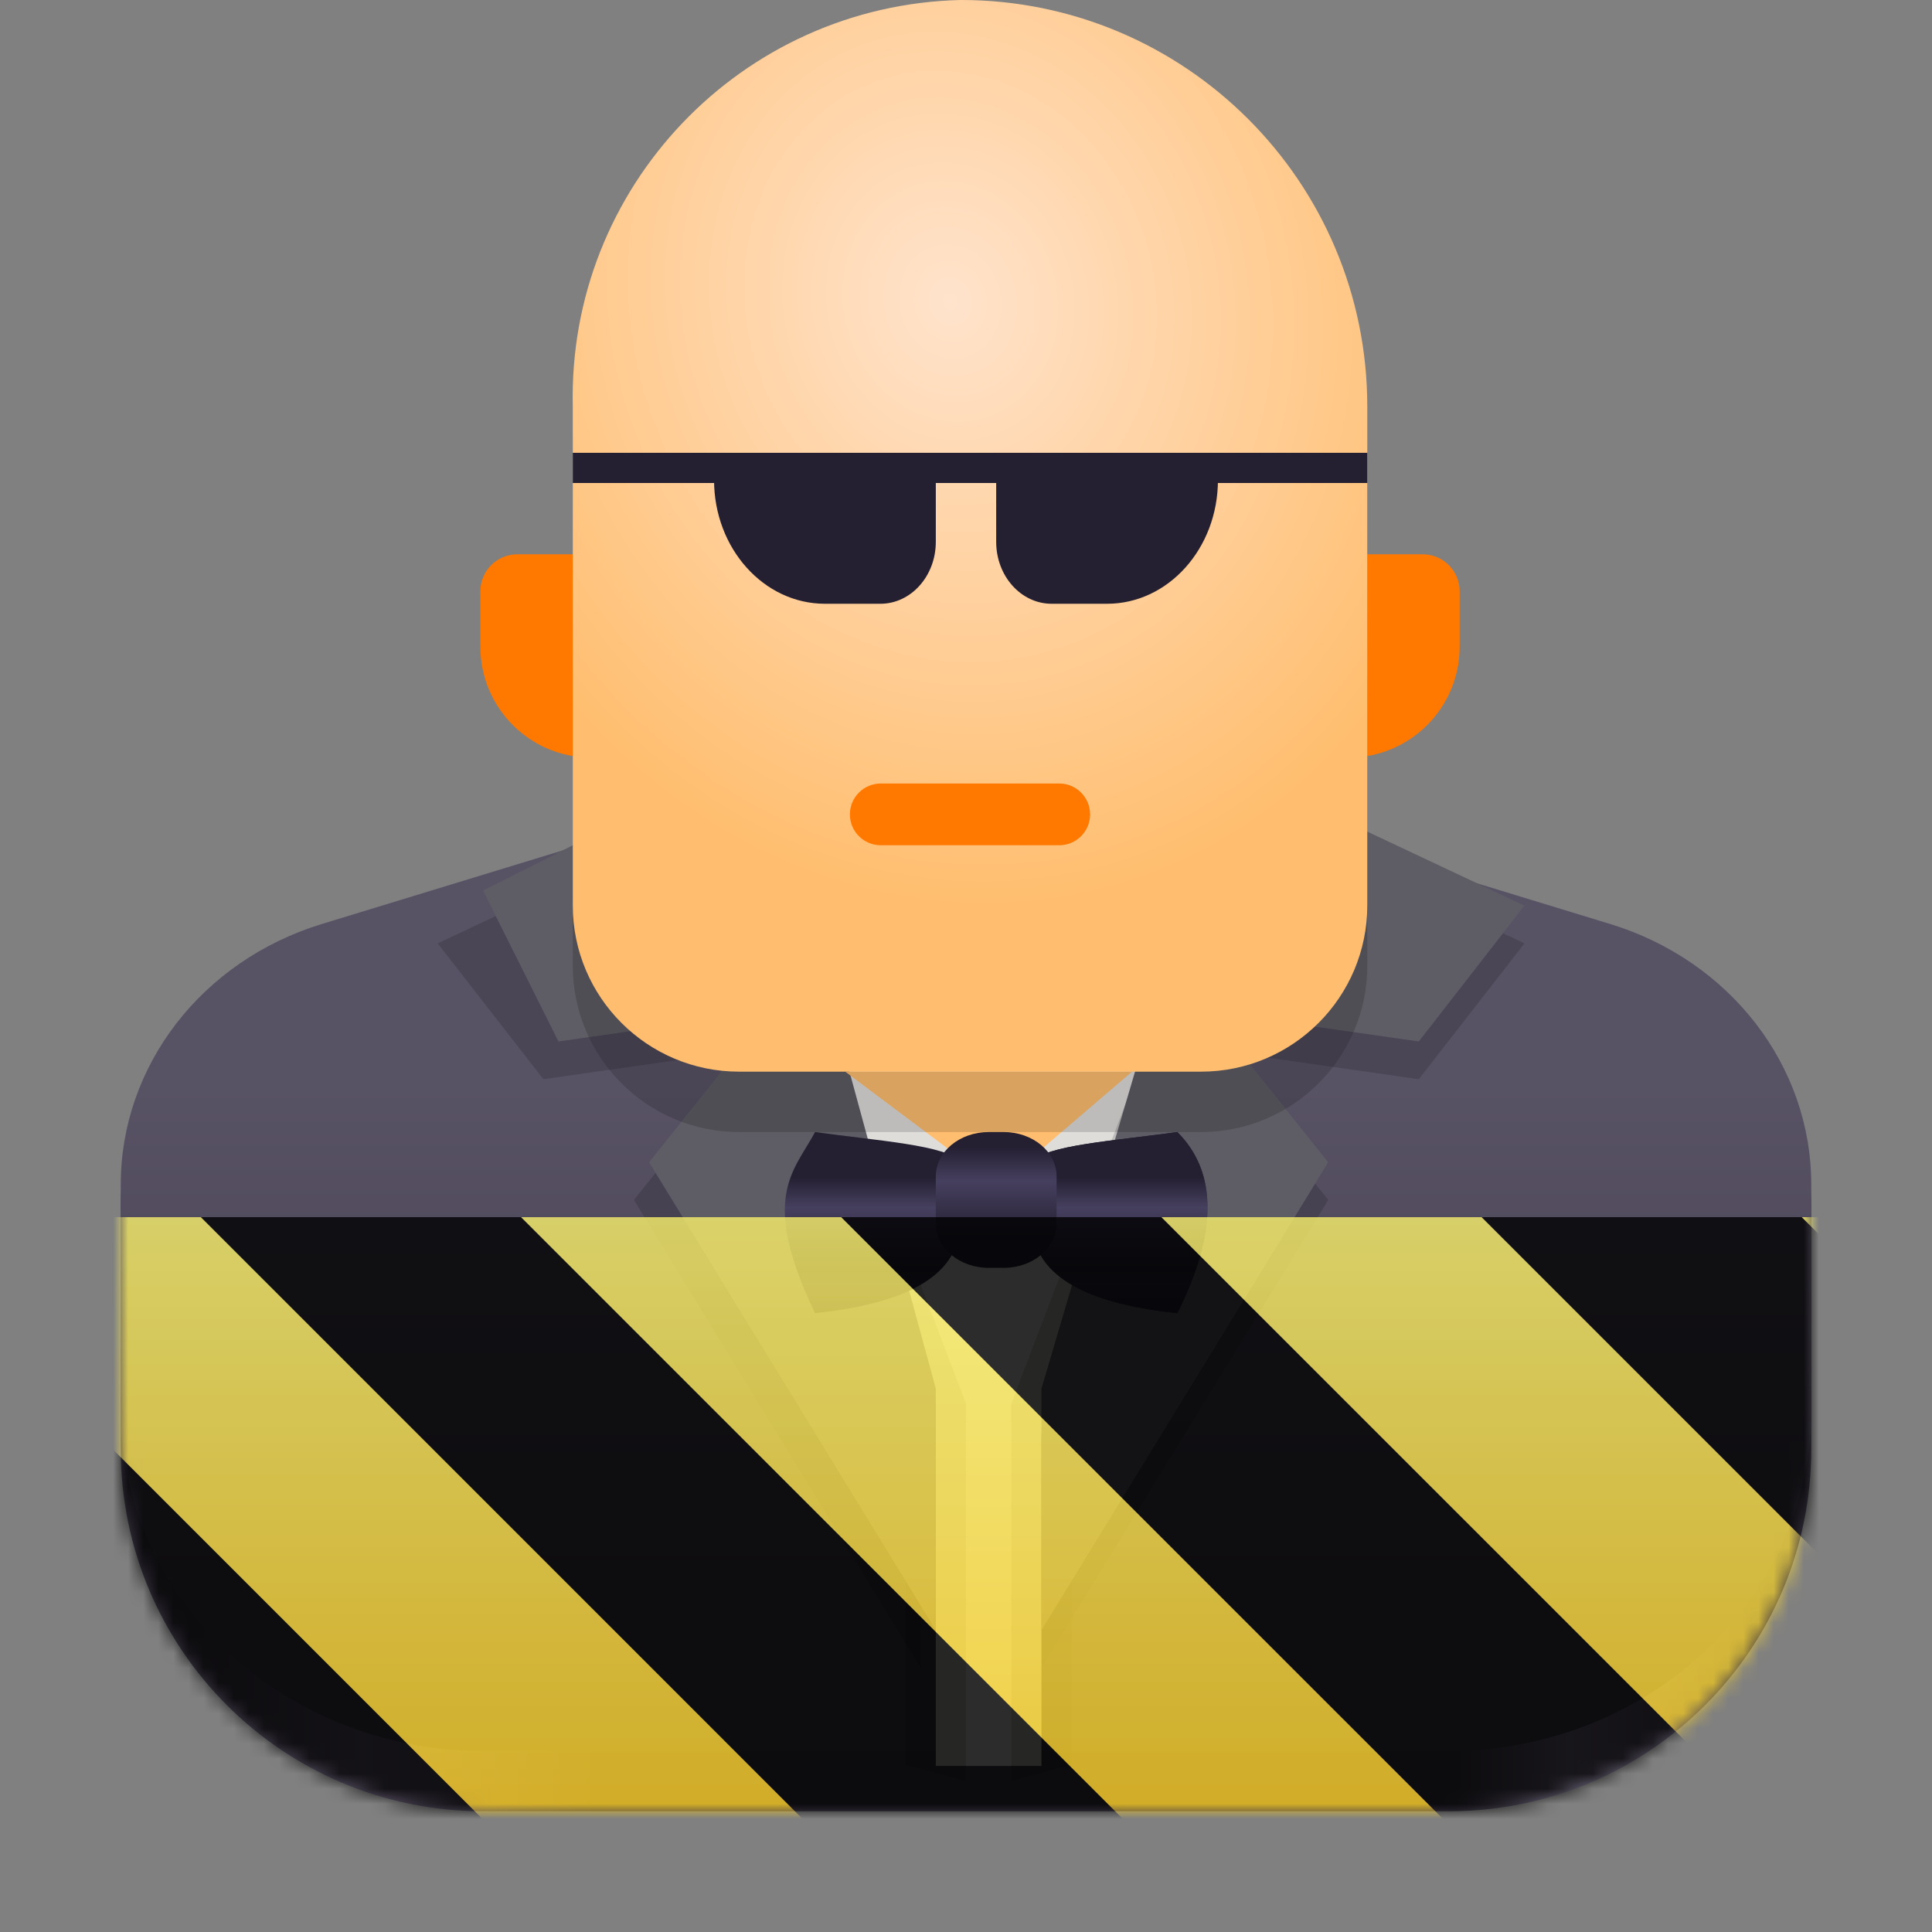 <?xml version="1.0" encoding="UTF-8"?>
<svg height="128px" viewBox="0 0 128 128" width="128px" xmlns="http://www.w3.org/2000/svg" xmlns:xlink="http://www.w3.org/1999/xlink">
    <rect x="0" y="0" width="128" height="128" fill="#808080" stroke="none"/>
    <defs>
        <filter id="a" height="100%" width="100%" x="0%" y="0%">
            <feColorMatrix color-interpolation-filters="sRGB" values="0 0 0 0 1 0 0 0 0 1 0 0 0 0 1 0 0 0 1 0"/>
        </filter>
        <linearGradient id="b" gradientUnits="userSpaceOnUse" x1="13" x2="116" y1="120" y2="120">
            <stop offset="0" stop-color="#3d3846"/>
            <stop offset="0.107" stop-color="#62596f"/>
            <stop offset="0.26" stop-color="#3d3846"/>
            <stop offset="0.811" stop-color="#3d3846"/>
            <stop offset="0.883" stop-color="#756d84"/>
            <stop offset="1" stop-color="#3d3846"/>
        </linearGradient>
        <linearGradient id="c" gradientTransform="matrix(1 0 0 0.941 0 -158.846)" gradientUnits="userSpaceOnUse" x1="88" x2="88" y1="245.254" y2="289.875">
            <stop offset="0" stop-color="#585265"/>
            <stop offset="0.875" stop-color="#403b49"/>
            <stop offset="1" stop-color="#423d4c"/>
        </linearGradient>
        <mask id="d">
            <g filter="url(#a)">
                <rect fill-opacity="0.149" height="153.6" width="153.6" x="-12.8" y="-12.8"/>
            </g>
        </mask>
        <mask id="e">
            <g filter="url(#a)">
                <rect fill-opacity="0.149" height="153.6" width="153.6" x="-12.8" y="-12.8"/>
            </g>
        </mask>
        <mask id="f">
            <g filter="url(#a)">
                <rect fill-opacity="0.149" height="153.6" width="153.6" x="-12.8" y="-12.8"/>
            </g>
        </mask>
        <mask id="g">
            <g filter="url(#a)">
                <rect fill-opacity="0.149" height="153.6" width="153.6" x="-12.8" y="-12.8"/>
            </g>
        </mask>
        <linearGradient id="h" gradientTransform="matrix(1.4 0 0 1.4 -26.4 -268.2)" gradientUnits="userSpaceOnUse" x1="71.714" x2="71.714" y1="247.286" y2="253.217">
            <stop offset="0" stop-color="#241f31"/>
            <stop offset="0.241" stop-color="#46405f"/>
            <stop offset="0.73" stop-color="#241f31"/>
            <stop offset="0.85" stop-color="#2b263b"/>
            <stop offset="1" stop-color="#241f31"/>
        </linearGradient>
        <linearGradient id="i" gradientTransform="matrix(1.4 0 0 1.4 -26.4 -268.2)" gradientUnits="userSpaceOnUse" x1="66" x2="66" y1="245.857" y2="250.143">
            <stop offset="0" stop-color="#241f31"/>
            <stop offset="0.375" stop-color="#46405f"/>
            <stop offset="1" stop-color="#241f31"/>
        </linearGradient>
        <mask id="j">
            <g filter="url(#a)">
                <rect fill-opacity="0.149" height="153.6" width="153.6" x="-12.8" y="-12.8"/>
            </g>
        </mask>
        <radialGradient id="k" cx="63.465" cy="191.611" gradientTransform="matrix(0.486 1.813 -1.595 0.427 337.737 -176.907)" gradientUnits="userSpaceOnUse" r="21.503">
            <stop offset="0" stop-color="#ffe3cc"/>
            <stop offset="1" stop-color="#ffbe6f"/>
        </radialGradient>
        <clipPath id="l">
            <path d="m 0 0 h 128 v 128 h -128 z m 0 0"/>
        </clipPath>
        <mask id="m">
            <g filter="url(#a)">
                <rect fill-opacity="0.149" height="221.184" width="221.184" x="-46.592" y="-46.592"/>
            </g>
        </mask>
        <clipPath id="n">
            <rect height="152" width="192"/>
        </clipPath>
        <g id="o" clip-path="url(#n)">
            <path d="m 64 88 l 8 21 v 25 l -4 -1.07 v -24.93 z m 0 0"/>
        </g>
        <mask id="p">
            <g filter="url(#a)">
                <rect fill-opacity="0.149" height="221.184" width="221.184" x="-46.592" y="-46.592"/>
            </g>
        </mask>
        <clipPath id="q">
            <rect height="152" width="192"/>
        </clipPath>
        <g id="r" clip-path="url(#q)">
            <path d="m 83 88 l -8 21 v 25 l 4 -1.07 v -24.93 z m 0 0"/>
        </g>
        <mask id="s">
            <g filter="url(#a)">
                <rect fill-opacity="0.149" height="221.184" width="221.184" x="-46.592" y="-46.592"/>
            </g>
        </mask>
        <clipPath id="t">
            <rect height="152" width="192"/>
        </clipPath>
        <g id="u" clip-path="url(#t)">
            <path d="m 37 78.5 l 7 9 l 14 -2 l -8 10 l 19 31 v -16 l -12.199 -41.324 z m 0 0"/>
        </g>
        <clipPath id="v">
            <path d="m 0 0 h 128 v 128 h -128 z m 0 0"/>
        </clipPath>
        <mask id="w">
            <g filter="url(#a)">
                <rect fill-opacity="0.149" height="221.184" width="221.184" x="-46.592" y="-46.592"/>
            </g>
        </mask>
        <clipPath id="x">
            <rect height="152" width="192"/>
        </clipPath>
        <g id="y" clip-path="url(#x)">
            <path d="m 109 78.5 l -7 9 l -14 -2 l 8 10 l -19 31 v -16 l 12.199 -41.324 z m 0 0"/>
        </g>
        <clipPath id="z">
            <path d="m 0 0 h 128 v 128 h -128 z m 0 0"/>
        </clipPath>
        <mask id="A">
            <g filter="url(#a)">
                <rect fill-opacity="0.149" height="221.184" width="221.184" x="-46.592" y="-46.592"/>
            </g>
        </mask>
        <clipPath id="B">
            <rect height="152" width="192"/>
        </clipPath>
        <g id="C" clip-path="url(#B)">
            <path d="m 56.965 91 h 30.605 c 6.082 0 11.016 -4.934 11.016 -11.016 v -33.055 c 0 -14.871 -12.059 -26.93 -26.93 -26.93 c -14.535 0.34 -26.047 12.395 -25.707 26.93 v 33.055 c 0 6.082 4.934 11.016 11.016 11.016 z m 0 0"/>
        </g>
        <clipPath id="D">
            <rect height="128" width="128"/>
        </clipPath>
        <clipPath id="E">
            <rect height="128" width="128"/>
        </clipPath>
        <mask id="F">
            <g filter="url(#a)">
                <g clip-path="url(#E)" filter="url(#a)">
                    <g clip-path="url(#D)">
                        <path d="m 8 80 v 16 c 0 13.254 10.746 24 24 24 h 64 c 13.254 0 24 -10.746 24 -24 v -16 c 0 -8.34 -5.391 -15.727 -13.332 -18.27 l -29.336 -9.395 c -8.672 -2.777 -17.992 -2.777 -26.664 0 l -29.336 9.395 c -7.941 2.543 -13.332 9.93 -13.332 18.27 z m 0 0" fill="url(#b)"/>
                        <path d="m 8 78.469 v 14.941 c 0 12.477 10.746 22.59 24 22.59 h 64 c 13.254 0 24 -10.113 24 -22.59 v -14.941 c 0 -7.859 -5.375 -14.82 -13.316 -17.25 l -29.367 -8.973 c -8.656 -2.648 -17.977 -2.648 -26.633 0 l -29.367 8.973 c -7.941 2.43 -13.316 9.391 -13.316 17.25 z m 0 0" fill="url(#c)"/>
                        <path d="m 46.5 43.5 l 15.5 49.5 v 24 h 7 v -22 l 14.238 -50.879 z m 0 0" fill="#deddda"/>
                        <g clip-path="url(#l)">
                            <g mask="url(#m)">
                                <use transform="matrix(1 0 0 1 -8 -16)" xlink:href="#o"/>
                            </g>
                            <g mask="url(#p)">
                                <use transform="matrix(1 0 0 1 -8 -16)" xlink:href="#r"/>
                            </g>
                            <g mask="url(#s)">
                                <use transform="matrix(1 0 0 1 -8 -16)" xlink:href="#u"/>
                            </g>
                        </g>
                        <path d="m 32 59 l 5 10 l 14 -2 l -8 10 l 19 31 v -16 l -11.523 -42.309 z m 0 0" fill="#5e5c64"/>
                        <g clip-path="url(#v)">
                            <g mask="url(#w)">
                                <use transform="matrix(1 0 0 1 -8 -16)" xlink:href="#y"/>
                            </g>
                        </g>
                        <path d="m 101 60 l -7 9 l -14 -2 l 8 10 l -19 31 v -16 l 12.199 -41.324 z m 0 0" fill="#5e5c64"/>
                        <path d="m 34.277 36.723 h 7.344 v 13.469 h -2.449 c -4.055 0 -7.344 -3.289 -7.344 -7.348 v -3.672 c 0 -1.352 1.094 -2.449 2.449 -2.449 z m 0 0" fill="#ff7800"/>
                        <path d="m 94.258 36.723 h -7.344 v 13.469 h 2.449 c 4.055 0 7.344 -3.289 7.344 -7.348 v -3.672 c 0 -1.352 -1.098 -2.449 -2.449 -2.449 z m 0 0" fill="#ff7800"/>
                        <path d="m 56 71 l 8 6 h 4 l 7 -6 z m 0 0" fill="#ffbe6f"/>
                        <path d="m 78 75 c 2.668 2.668 2.668 6.668 0 12 c -6.398 -0.668 -9.602 -2.668 -9.602 -6 v -4 c 0.691 -1.133 5.766 -1.449 9.602 -2 z m 0 0" fill="url(#h)"/>
                        <path d="m 54 75 c -1.387 2.613 -3.711 4.289 0 12 c 6.398 -0.668 9.602 -2.668 9.602 -6 v -4 c -0.691 -1.133 -5.766 -1.449 -9.602 -2 z m 0 0" fill="url(#h)"/>
                        <path d="m 78 75 c 2.668 2.668 2.668 6.668 0 12 c -6.398 -0.668 -9.602 -2.668 -9.602 -6 v -4 c 0.691 -1.133 5.766 -1.449 9.602 -2 z m 0 0" fill="url(#h)"/>
                        <path d="m 65.512 75 h 0.977 c 1.938 0 3.512 1.309 3.512 2.926 v 3.148 c 0 1.617 -1.574 2.926 -3.512 2.926 h -0.977 c -1.938 0 -3.512 -1.309 -3.512 -2.926 v -3.148 c 0 -1.617 1.574 -2.926 3.512 -2.926 z m 0 0" fill="url(#i)"/>
                        <g clip-path="url(#z)">
                            <g mask="url(#A)">
                                <use transform="matrix(1 0 0 1 -8 -16)" xlink:href="#C"/>
                            </g>
                        </g>
                        <path d="m 48.965 71 h 30.605 c 6.082 0 11.016 -4.934 11.016 -11.016 v -33.055 c 0 -14.871 -12.059 -26.93 -26.93 -26.93 c -14.535 0.34 -26.047 12.395 -25.707 26.93 v 33.055 c 0 6.082 4.934 11.016 11.016 11.016 z m 0 0" fill="url(#k)"/>
                        <path d="m 58.355 51.91 h 11.824 c 1.129 0 2.043 0.914 2.043 2.047 c 0 1.129 -0.914 2.043 -2.043 2.043 h -11.824 c -1.129 0 -2.047 -0.914 -2.047 -2.043 c 0 -1.133 0.918 -2.047 2.047 -2.047 z m 0 0" fill="#ff7800"/>
                        <path d="m 37.949 30 h 52.637 v 2 h -52.637 z m 0 0" fill="#241f31"/>
                        <path d="m 62 30.43 v 5.469 c 0 2.266 -1.645 4.102 -3.672 4.102 h -3.672 c -4.059 0 -7.348 -3.672 -7.348 -8.203 v -1.367 z m 0 0" fill="#241f31"/>
                        <path d="m 66 30.43 v 5.469 c 0 2.266 1.645 4.102 3.672 4.102 h 3.672 c 4.059 0 7.348 -3.672 7.348 -8.203 v -1.367 z m 0 0" fill="#241f31"/>
                    </g>
                </g>
            </g>
        </mask>
        <mask id="G">
            <g filter="url(#a)">
                <rect fill-opacity="0.8" height="184.32" width="184.32" x="-28.16" y="-28.16"/>
            </g>
        </mask>
        <linearGradient id="H" gradientTransform="matrix(0 0.37 -0.985 0 295.385 -30.36)" gradientUnits="userSpaceOnUse" x1="300" x2="428" y1="235" y2="235">
            <stop offset="0" stop-color="#f9f06b"/>
            <stop offset="1" stop-color="#f5c211"/>
        </linearGradient>
        <clipPath id="I">
            <rect height="128" width="128"/>
        </clipPath>
        <clipPath id="J">
            <rect height="128" width="128"/>
        </clipPath>
    </defs>
    <path d="m 8 80 v 16 c 0 13.254 10.746 24 24 24 h 64 c 13.254 0 24 -10.746 24 -24 v -16 c 0 -8.34 -5.391 -15.727 -13.332 -18.27 l -29.336 -9.395 c -8.672 -2.777 -17.992 -2.777 -26.664 0 l -29.336 9.395 c -7.941 2.543 -13.332 9.93 -13.332 18.27 z m 0 0" fill="url(#b)"/>
    <path d="m 8 78.469 v 14.941 c 0 12.477 10.746 22.59 24 22.59 h 64 c 13.254 0 24 -10.113 24 -22.59 v -14.941 c 0 -7.859 -5.375 -14.82 -13.316 -17.25 l -29.367 -8.973 c -8.656 -2.648 -17.977 -2.648 -26.633 0 l -29.367 8.973 c -7.941 2.43 -13.316 9.391 -13.316 17.25 z m 0 0" fill="url(#c)"/>
    <path d="m 46.5 43.5 l 15.5 49.5 v 24 h 7 v -22 l 14.238 -50.879 z m 0 0" fill="#deddda"/>
    <g mask="url(#d)">
        <use transform="matrix(1 0 0 1 -8 -16)" xlink:href="#o"/>
    </g>
    <g mask="url(#e)">
        <use transform="matrix(1 0 0 1 -8 -16)" xlink:href="#r"/>
    </g>
    <g mask="url(#f)">
        <use transform="matrix(1 0 0 1 -8 -16)" xlink:href="#u"/>
    </g>
    <path d="m 32 59 l 5 10 l 14 -2 l -8 10 l 19 31 v -16 l -11.523 -42.309 z m 0 0" fill="#5e5c64"/>
    <g mask="url(#g)">
        <use transform="matrix(1 0 0 1 -8 -16)" xlink:href="#y"/>
    </g>
    <path d="m 101 60 l -7 9 l -14 -2 l 8 10 l -19 31 v -16 l 12.199 -41.324 z m 0 0" fill="#5e5c64"/>
    <path d="m 34.277 36.723 h 7.344 v 13.469 h -2.449 c -4.055 0 -7.344 -3.289 -7.344 -7.348 v -3.672 c 0 -1.352 1.094 -2.449 2.449 -2.449 z m 0 0" fill="#ff7800"/>
    <path d="m 94.258 36.723 h -7.344 v 13.469 h 2.449 c 4.055 0 7.344 -3.289 7.344 -7.348 v -3.672 c 0 -1.352 -1.098 -2.449 -2.449 -2.449 z m 0 0" fill="#ff7800"/>
    <path d="m 56 71 l 8 6 h 4 l 7 -6 z m 0 0" fill="#ffbe6f"/>
    <g fill="url(#h)">
        <path d="m 78 75 c 2.668 2.668 2.668 6.668 0 12 c -6.398 -0.668 -9.602 -2.668 -9.602 -6 v -4 c 0.691 -1.133 5.766 -1.449 9.602 -2 z m 0 0"/>
        <path d="m 54 75 c -1.387 2.613 -3.711 4.289 0 12 c 6.398 -0.668 9.602 -2.668 9.602 -6 v -4 c -0.691 -1.133 -5.766 -1.449 -9.602 -2 z m 0 0"/>
        <path d="m 78 75 c 2.668 2.668 2.668 6.668 0 12 c -6.398 -0.668 -9.602 -2.668 -9.602 -6 v -4 c 0.691 -1.133 5.766 -1.449 9.602 -2 z m 0 0"/>
    </g>
    <path d="m 65.512 75 h 0.977 c 1.938 0 3.512 1.309 3.512 2.926 v 3.148 c 0 1.617 -1.574 2.926 -3.512 2.926 h -0.977 c -1.938 0 -3.512 -1.309 -3.512 -2.926 v -3.148 c 0 -1.617 1.574 -2.926 3.512 -2.926 z m 0 0" fill="url(#i)"/>
    <g mask="url(#j)">
        <use transform="matrix(1 0 0 1 -8 -16)" xlink:href="#C"/>
    </g>
    <path d="m 48.965 71 h 30.605 c 6.082 0 11.016 -4.934 11.016 -11.016 v -33.055 c 0 -14.871 -12.059 -26.93 -26.93 -26.93 c -14.535 0.34 -26.047 12.395 -25.707 26.93 v 33.055 c 0 6.082 4.934 11.016 11.016 11.016 z m 0 0" fill="url(#k)"/>
    <path d="m 58.355 51.91 h 11.824 c 1.129 0 2.043 0.914 2.043 2.047 c 0 1.129 -0.914 2.043 -2.043 2.043 h -11.824 c -1.129 0 -2.047 -0.914 -2.047 -2.043 c 0 -1.133 0.918 -2.047 2.047 -2.047 z m 0 0" fill="#ff7800"/>
    <path d="m 37.949 30 h 52.637 v 2 h -52.637 z m 0 0" fill="#241f31"/>
    <path d="m 62 30.43 v 5.469 c 0 2.266 -1.645 4.102 -3.672 4.102 h -3.672 c -4.059 0 -7.348 -3.672 -7.348 -8.203 v -1.367 z m 0 0" fill="#241f31"/>
    <path d="m 66 30.43 v 5.469 c 0 2.266 1.645 4.102 3.672 4.102 h 3.672 c 4.059 0 7.348 -3.672 7.348 -8.203 v -1.367 z m 0 0" fill="#241f31"/>
    <g mask="url(#F)">
        <g clip-path="url(#J)">
            <g mask="url(#G)">
                <g clip-path="url(#I)">
                    <path d="m 128 80.641 v 47.359 h -128 v -47.359 z m 0 0" fill="url(#H)"/>
                    <path d="m 13.309 80.641 l 47.355 47.359 h 21.215 l -47.359 -47.359 z m 42.422 0 l 47.363 47.359 h 21.215 l -47.363 -47.359 z m 42.43 0 l 29.84 29.84 v -21.211 l -8.629 -8.629 z m -98.16 7.906 v 21.215 l 18.238 18.238 h 21.215 z m 0 0"/>
                </g>
            </g>
        </g>
    </g>
</svg>
